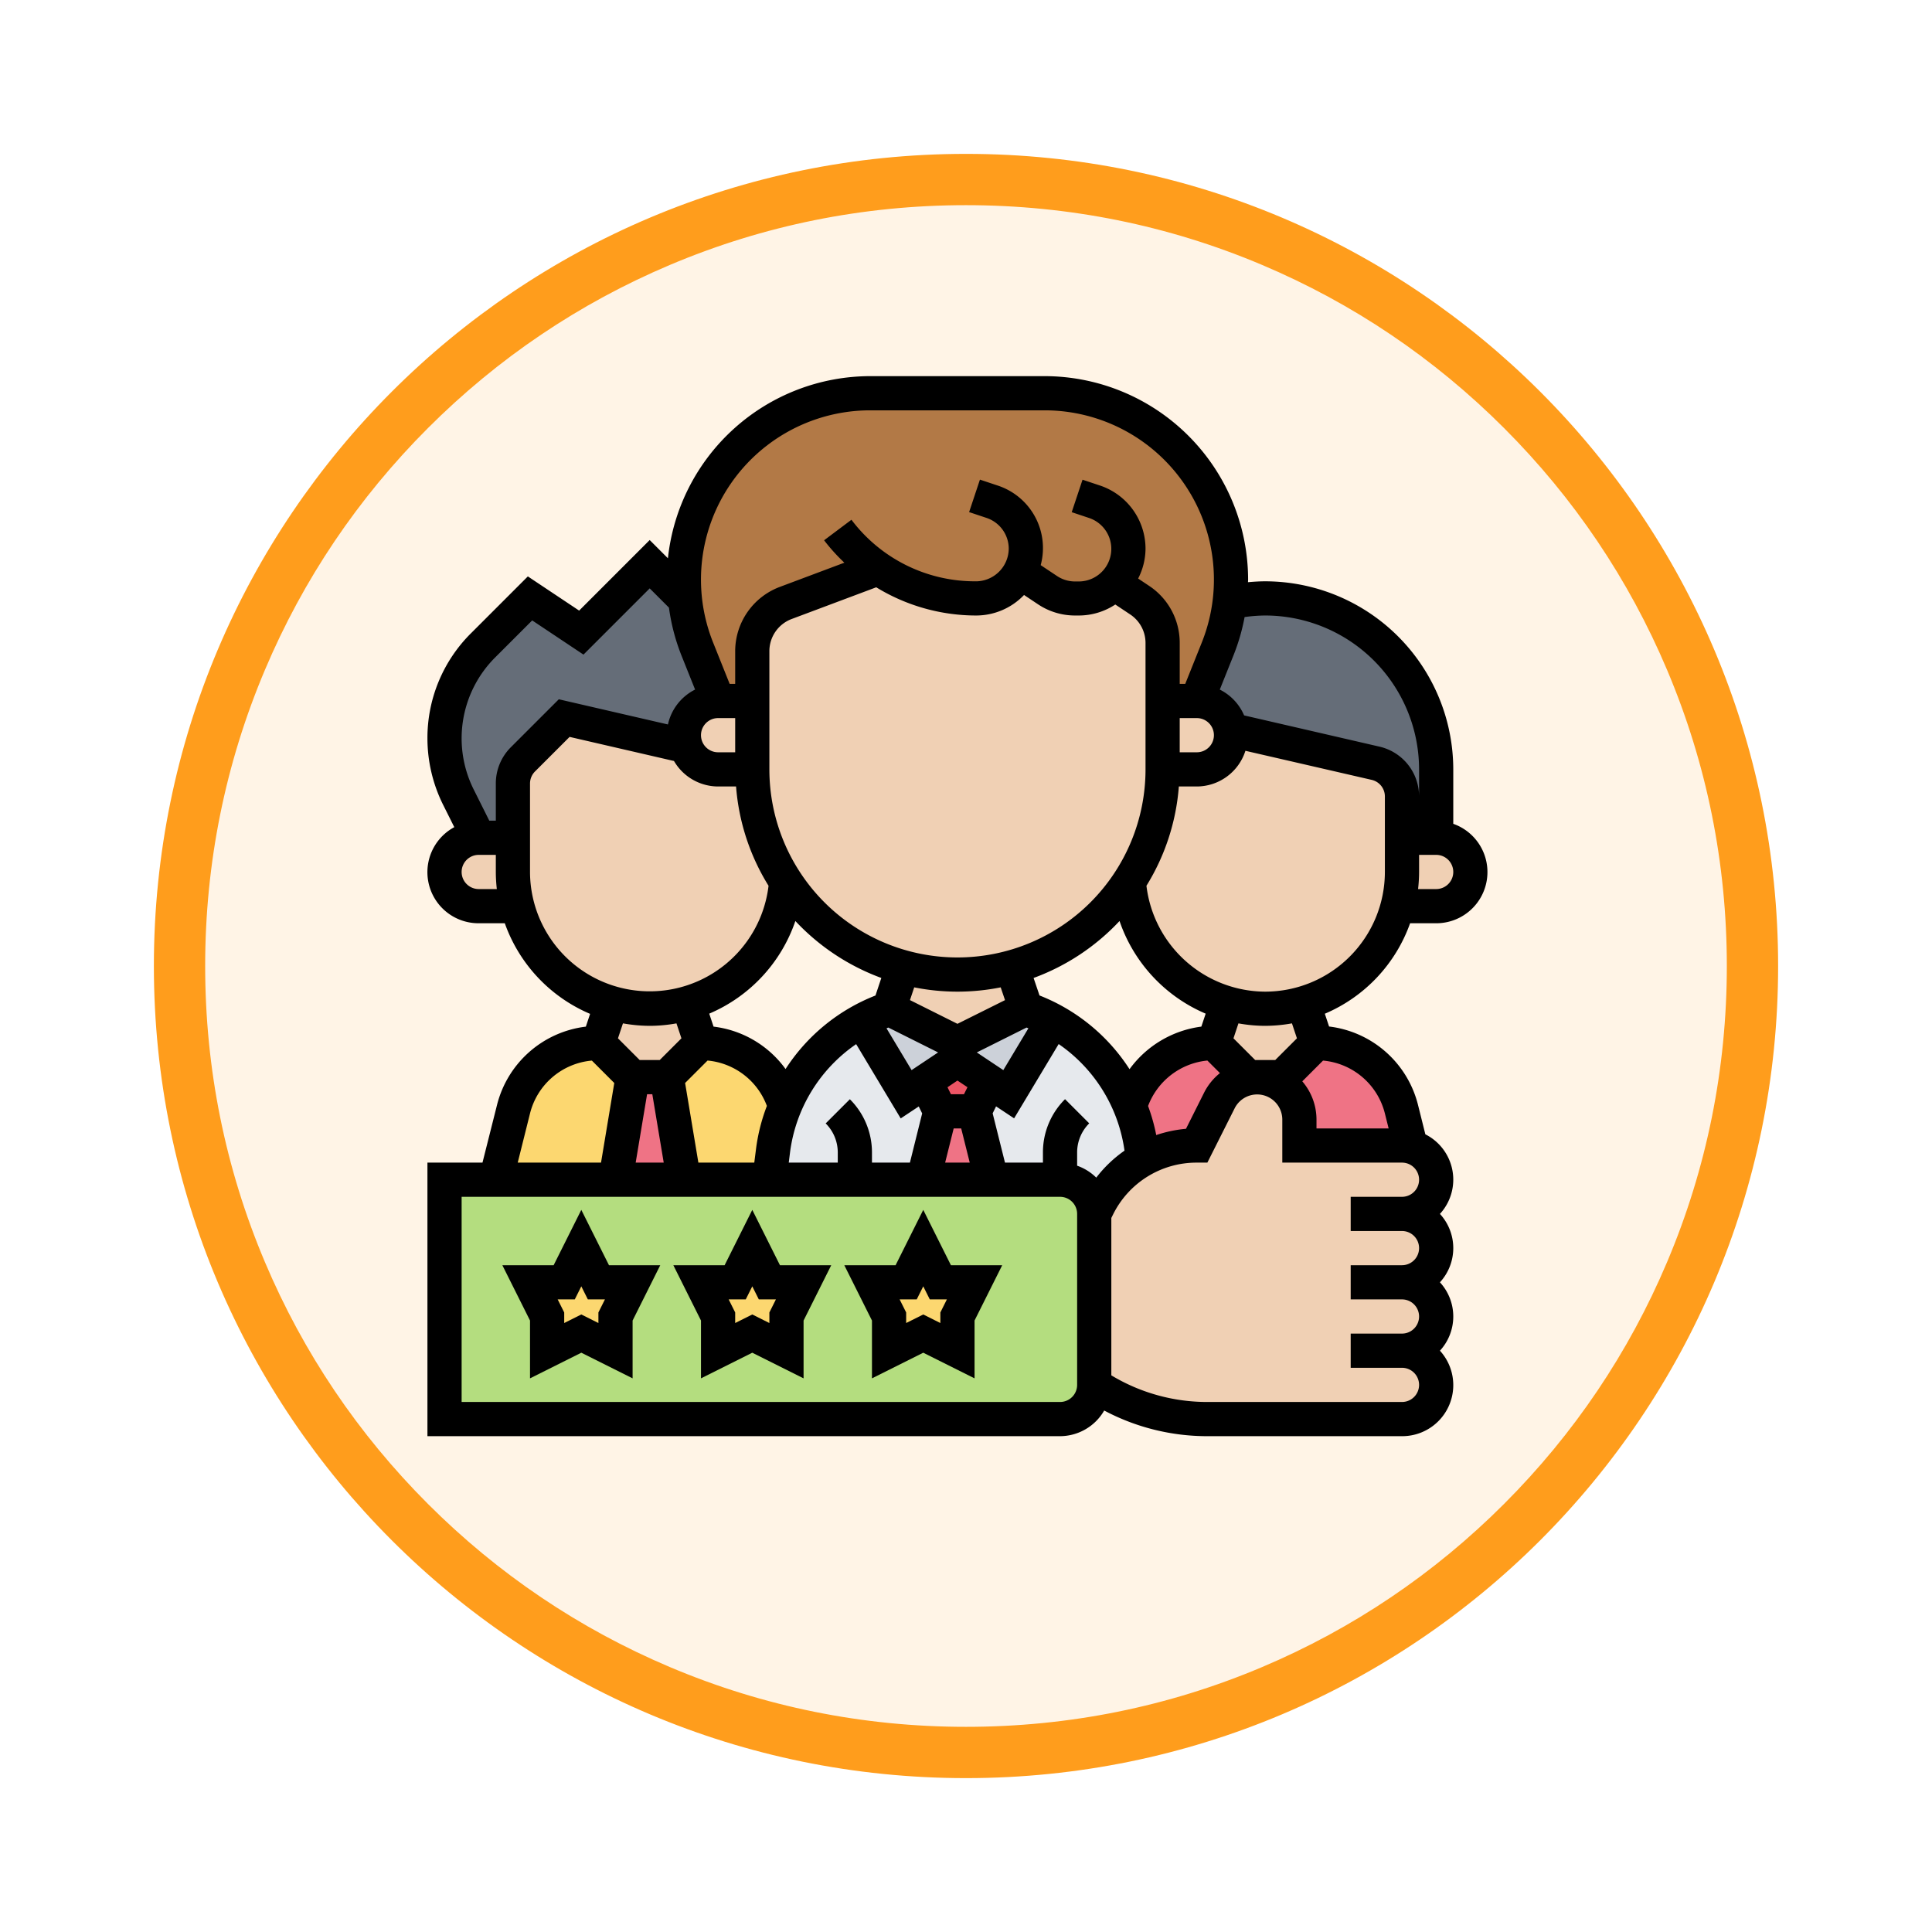<svg xmlns="http://www.w3.org/2000/svg" xmlns:xlink="http://www.w3.org/1999/xlink" width="113" height="113" viewBox="0 0 113 113">
  <defs>
    <filter id="Trazado_982547" x="0" y="0" width="113" height="113" filterUnits="userSpaceOnUse">
      <feOffset dy="3" input="SourceAlpha"/>
      <feGaussianBlur stdDeviation="3" result="blur"/>
      <feFlood flood-opacity="0.161"/>
      <feComposite operator="in" in2="blur"/>
      <feComposite in="SourceGraphic"/>
    </filter>
  </defs>
  <g id="Grupo_1165490" data-name="Grupo 1165490" transform="translate(-588 -1027)">
    <g id="Grupo_1164260" data-name="Grupo 1164260" transform="translate(0 -80)">
      <g id="Grupo_1164259" data-name="Grupo 1164259" transform="translate(1)">
        <g id="Grupo_1163949" data-name="Grupo 1163949" transform="translate(0 -1371)">
          <g id="Grupo_1161819" data-name="Grupo 1161819" transform="translate(596 2484)">
            <g id="Grupo_1152576" data-name="Grupo 1152576" transform="translate(0)">
              <g id="Grupo_1148633" data-name="Grupo 1148633">
                <g id="Grupo_1148525" data-name="Grupo 1148525">
                  <g transform="matrix(1, 0, 0, 1, -9, -6)" filter="url(#Trazado_982547)">
                    <g id="Trazado_982547-2" data-name="Trazado 982547" transform="translate(9 6)" fill="#fff4e6">
                      <path d="M 47.5 93.5 C 41.289 93.5 35.265 92.284 29.595 89.886 C 24.118 87.569 19.198 84.252 14.973 80.027 C 10.748 75.802 7.431 70.882 5.114 65.405 C 2.716 59.735 1.5 53.711 1.5 47.5 C 1.5 41.289 2.716 35.265 5.114 29.595 C 7.431 24.118 10.748 19.198 14.973 14.973 C 19.198 10.748 24.118 7.431 29.595 5.114 C 35.265 2.716 41.289 1.5 47.5 1.5 C 53.711 1.5 59.735 2.716 65.405 5.114 C 70.882 7.431 75.802 10.748 80.027 14.973 C 84.252 19.198 87.569 24.118 89.886 29.595 C 92.284 35.265 93.5 41.289 93.5 47.5 C 93.5 53.711 92.284 59.735 89.886 65.405 C 87.569 70.882 84.252 75.802 80.027 80.027 C 75.802 84.252 70.882 87.569 65.405 89.886 C 59.735 92.284 53.711 93.5 47.5 93.5 Z" stroke="none"/>
                      <path d="M 47.5 3 C 41.491 3 35.664 4.176 30.18 6.496 C 24.881 8.737 20.122 11.946 16.034 16.034 C 11.946 20.122 8.737 24.881 6.496 30.18 C 4.176 35.664 3 41.491 3 47.5 C 3 53.509 4.176 59.336 6.496 64.82 C 8.737 70.119 11.946 74.878 16.034 78.966 C 20.122 83.054 24.881 86.263 30.18 88.504 C 35.664 90.824 41.491 92 47.5 92 C 53.509 92 59.336 90.824 64.82 88.504 C 70.119 86.263 74.878 83.054 78.966 78.966 C 83.054 74.878 86.263 70.119 88.504 64.82 C 90.824 59.336 92 53.509 92 47.5 C 92 41.491 90.824 35.664 88.504 30.18 C 86.263 24.881 83.054 20.122 78.966 16.034 C 74.878 11.946 70.119 8.737 64.82 6.496 C 59.336 4.176 53.509 3 47.5 3 M 47.5 0 C 73.734 0 95 21.266 95 47.5 C 95 73.734 73.734 95 47.5 95 C 21.266 95 0 73.734 0 47.5 C 0 21.266 21.266 0 47.5 0 Z" stroke="none" fill="#ff9d1c"/>
                    </g>
                  </g>
                </g>
              </g>
            </g>
          </g>
        </g>
      </g>
    </g>
    <g id="customer-satisfaction_3957720" transform="translate(613 1049)">
      <g id="Grupo_1165488" data-name="Grupo 1165488">
        <g id="Grupo_1165458" data-name="Grupo 1165458">
          <path id="Trazado_1000589" data-name="Trazado 1000589" d="M56.97,42.88l.55,2.19A1.766,1.766,0,0,0,57,45H51V43.47A2.458,2.458,0,0,0,48.53,41H50l2-2a5.108,5.108,0,0,1,3.15,1.08A5.162,5.162,0,0,1,56.97,42.88Z" fill="#ef7385"/>
        </g>
        <g id="Grupo_1165459" data-name="Grupo 1165459">
          <path id="Trazado_1000590" data-name="Trazado 1000590" d="M48,41h.53a2.466,2.466,0,0,0-2.21,1.37L45,45a6.43,6.43,0,0,0-3.15.82l-.07-.54a9.916,9.916,0,0,0-.69-2.62A5.118,5.118,0,0,1,46,39Z" fill="#ef7385"/>
        </g>
        <g id="Grupo_1165460" data-name="Grupo 1165460">
          <path id="Trazado_1000591" data-name="Trazado 1000591" d="M14,41l1,6H11l1-6Z" fill="#ef7385"/>
        </g>
        <g id="Grupo_1165461" data-name="Grupo 1165461">
          <path id="Trazado_1000592" data-name="Trazado 1000592" d="M16,39a5.1,5.1,0,0,1,4.87,3.54l.08.03a10.234,10.234,0,0,0-.73,2.71L20,47H15l-1-6Z" fill="#fcd770"/>
        </g>
        <g id="Grupo_1165462" data-name="Grupo 1165462">
          <path id="Trazado_1000593" data-name="Trazado 1000593" d="M12,41l-1,6H4l1.03-4.12a5.162,5.162,0,0,1,1.82-2.8A5.108,5.108,0,0,1,10,39Z" fill="#fcd770"/>
        </g>
        <g id="Grupo_1165463" data-name="Grupo 1165463">
          <path id="Trazado_1000594" data-name="Trazado 1000594" d="M41.85,45.82a6.46,6.46,0,0,0-2.64,2.76L39,49a2.006,2.006,0,0,0-2-2H33l-1-4,.88-1.75L34,42l2.59-4.31a9.989,9.989,0,0,1,5.19,7.59Z" fill="#e6e9ed"/>
        </g>
        <g id="Grupo_1165464" data-name="Grupo 1165464">
          <path id="Trazado_1000595" data-name="Trazado 1000595" d="M20.95,42.57a9.7,9.7,0,0,1,1.46-2.41,9.976,9.976,0,0,1,3-2.47L28,42l1.13-.75L30,43l-1,4H20l.22-1.72a10.234,10.234,0,0,1,.73-2.71Z" fill="#e6e9ed"/>
        </g>
        <g id="Grupo_1165465" data-name="Grupo 1165465">
          <path id="Trazado_1000596" data-name="Trazado 1000596" d="M28,42l-2.59-4.31A8.683,8.683,0,0,1,27,37l4,2,4-2a8.682,8.682,0,0,1,1.59.69L34,42l-1.12-.75L31,40l-1.87,1.25Z" fill="#ccd1d9"/>
        </g>
        <g id="Grupo_1165466" data-name="Grupo 1165466">
          <path id="Trazado_1000597" data-name="Trazado 1000597" d="M32,43l1,4H29l1-4Z" fill="#ef7385"/>
        </g>
        <g id="Grupo_1165467" data-name="Grupo 1165467">
          <path id="Trazado_1000598" data-name="Trazado 1000598" d="M29.13,41.25,31,40l1.88,1.25L32,43H30Z" fill="#ed5565"/>
        </g>
        <g id="Grupo_1165468" data-name="Grupo 1165468">
          <path id="Trazado_1000599" data-name="Trazado 1000599" d="M59,23v4H57V24.59a2,2,0,0,0-1.55-1.95l-8.48-1.95A2,2,0,0,0,45,19l1.22-3.05a10.857,10.857,0,0,0,.7-2.73A9.536,9.536,0,0,1,49,13,10,10,0,0,1,59,23Z" fill="#656d78"/>
        </g>
        <g id="Grupo_1165469" data-name="Grupo 1165469">
          <path id="Trazado_1000600" data-name="Trazado 1000600" d="M15.78,15.95,17,19a2.006,2.006,0,0,0-2,2,1.956,1.956,0,0,0,.11.64L8,20,5.59,22.41A2.006,2.006,0,0,0,5,23.83V27H3L1.81,24.62a7.689,7.689,0,0,1,1.44-8.87L6,13l3,2,4-4,2.03,2.03h.03a10.587,10.587,0,0,0,.72,2.92Z" fill="#656d78"/>
        </g>
        <g id="Grupo_1165470" data-name="Grupo 1165470">
          <path id="Trazado_1000601" data-name="Trazado 1000601" d="M26.35,11.24l-.01.01-5.39,2.02A3.007,3.007,0,0,0,19,16.08V19H17l-1.22-3.05A10.993,10.993,0,0,1,15,11.9,10.9,10.9,0,0,1,25.9,1H36.1A10.891,10.891,0,0,1,47,11.9a11.689,11.689,0,0,1-.08,1.32,10.857,10.857,0,0,1-.7,2.73L45,19H43V15.61a2.993,2.993,0,0,0-1.34-2.5l-1.48-.99a2.923,2.923,0,0,1-2.09.88h-.21a2.9,2.9,0,0,1-1.61-.49l-1.6-1.07A2.911,2.911,0,0,1,32.09,13H32a9.894,9.894,0,0,1-5.65-1.76Z" fill="#b27946"/>
        </g>
        <g id="Grupo_1165471" data-name="Grupo 1165471">
          <path id="Trazado_1000602" data-name="Trazado 1000602" d="M5,27v2a8.239,8.239,0,0,0,.25,2H3a1.955,1.955,0,0,1-1.41-.59A1.955,1.955,0,0,1,1,29a2.006,2.006,0,0,1,2-2Z" fill="#f0d0b4"/>
        </g>
        <g id="Grupo_1165472" data-name="Grupo 1165472">
          <path id="Trazado_1000603" data-name="Trazado 1000603" d="M20.99,29.62l-.01.01a8.02,8.02,0,0,1-5.75,7.05,7.93,7.93,0,0,1-4.46,0L7.34,34.66A8.122,8.122,0,0,1,5.25,31,8.239,8.239,0,0,1,5,29V23.83a2.006,2.006,0,0,1,.59-1.42L8,20l7.11,1.64a1.827,1.827,0,0,0,.48.77A1.955,1.955,0,0,0,17,23h2a11.9,11.9,0,0,0,1.99,6.62Z" fill="#f0d0b4"/>
        </g>
        <g id="Grupo_1165473" data-name="Grupo 1165473">
          <path id="Trazado_1000604" data-name="Trazado 1000604" d="M15.23,36.69,16,39l-2,2H12l-2-2,.77-2.31v-.01a7.93,7.93,0,0,0,4.46,0Z" fill="#f0d0b4"/>
        </g>
        <g id="Grupo_1165474" data-name="Grupo 1165474">
          <path id="Trazado_1000605" data-name="Trazado 1000605" d="M51.23,36.69,52,39l-2,2H48l-2-2,.77-2.31v-.01a7.93,7.93,0,0,0,4.46,0Z" fill="#f0d0b4"/>
        </g>
        <g id="Grupo_1165475" data-name="Grupo 1165475">
          <path id="Trazado_1000606" data-name="Trazado 1000606" d="M57,29V27h2a2.006,2.006,0,0,1,2,2,2.015,2.015,0,0,1-2,2H56.75A8.239,8.239,0,0,0,57,29Z" fill="#f0d0b4"/>
        </g>
        <g id="Grupo_1165476" data-name="Grupo 1165476">
          <path id="Trazado_1000607" data-name="Trazado 1000607" d="M57,27v2a8.239,8.239,0,0,1-.25,2,8.028,8.028,0,0,1-5.52,5.68,7.93,7.93,0,0,1-4.46,0l-3.21-1.82a7.984,7.984,0,0,1-2.54-5.23l-.01-.01A11.9,11.9,0,0,0,43,23h2a2.015,2.015,0,0,0,2-2,1.553,1.553,0,0,0-.03-.31l8.48,1.95A2,2,0,0,1,57,24.59Z" fill="#f0d0b4"/>
        </g>
        <g id="Grupo_1165477" data-name="Grupo 1165477">
          <path id="Trazado_1000608" data-name="Trazado 1000608" d="M45,19a2,2,0,0,1,1.97,1.69A1.553,1.553,0,0,1,47,21a2.015,2.015,0,0,1-2,2H43V19Z" fill="#f0d0b4"/>
        </g>
        <g id="Grupo_1165478" data-name="Grupo 1165478">
          <path id="Trazado_1000609" data-name="Trazado 1000609" d="M31,35a11.982,11.982,0,0,0,3.19-.43L35,37l-4,2-4-2,.81-2.43A11.927,11.927,0,0,0,31,35Z" fill="#f0d0b4"/>
        </g>
        <g id="Grupo_1165479" data-name="Grupo 1165479">
          <path id="Trazado_1000610" data-name="Trazado 1000610" d="M43,19v4A12.006,12.006,0,0,1,27.81,34.57l-5.3-3.08a11.4,11.4,0,0,1-1.52-1.87A11.9,11.9,0,0,1,19,23V16.08a3.007,3.007,0,0,1,1.95-2.81l5.39-2.02.01-.01A9.894,9.894,0,0,0,32,13h.09a2.911,2.911,0,0,0,2.58-1.56l1.6,1.07a2.9,2.9,0,0,0,1.61.49h.21a2.923,2.923,0,0,0,2.09-.88l1.48.99A2.993,2.993,0,0,1,43,15.61Z" fill="#f0d0b4"/>
        </g>
        <g id="Grupo_1165480" data-name="Grupo 1165480">
          <path id="Trazado_1000611" data-name="Trazado 1000611" d="M19,19v4H17a1.955,1.955,0,0,1-1.41-.59,1.827,1.827,0,0,1-.48-.77A1.956,1.956,0,0,1,15,21a2.006,2.006,0,0,1,2-2Z" fill="#f0d0b4"/>
        </g>
        <g id="Grupo_1165483" data-name="Grupo 1165483">
          <path id="Trazado_1000612" data-name="Trazado 1000612" d="M39,49V59a2.006,2.006,0,0,1-2,2H1V47H37A2.006,2.006,0,0,1,39,49Z" fill="#b4dd7f"/>
        </g>
        <g id="Grupo_1165484" data-name="Grupo 1165484">
          <path id="Trazado_1000613" data-name="Trazado 1000613" d="M57,49a2.006,2.006,0,0,1,2,2,2.015,2.015,0,0,1-2,2,2.006,2.006,0,0,1,2,2,2.015,2.015,0,0,1-2,2,2.015,2.015,0,0,1,2,2,2.006,2.006,0,0,1-2,2H45.6A11.935,11.935,0,0,1,39,59V49l.21-.42A6.481,6.481,0,0,1,45,45l1.32-2.63A2.466,2.466,0,0,1,48.53,41,2.458,2.458,0,0,1,51,43.47V45h6a1.766,1.766,0,0,1,.52.07A2.007,2.007,0,0,1,59,47a2.015,2.015,0,0,1-2,2Z" fill="#f0d0b4"/>
        </g>
        <g id="Grupo_1165485" data-name="Grupo 1165485">
          <path id="Trazado_1000614" data-name="Trazado 1000614" d="M30,53h2l-1,2v2l-2-1-2,1V55l-1-2h2l1-2Z" fill="#fcd770"/>
        </g>
        <g id="Grupo_1165486" data-name="Grupo 1165486">
          <path id="Trazado_1000615" data-name="Trazado 1000615" d="M20,53h2l-1,2v2l-2-1-2,1V55l-1-2h2l1-2Z" fill="#fcd770"/>
        </g>
        <g id="Grupo_1165487" data-name="Grupo 1165487">
          <path id="Trazado_1000616" data-name="Trazado 1000616" d="M8,53l1-2,1,2h2l-1,2v2L9,56,7,57V55L6,53Z" fill="#fcd770"/>
        </g>
      </g>
      <g id="Grupo_1165489" data-name="Grupo 1165489">
        <path id="Trazado_1000622" data-name="Trazado 1000622" d="M57.475,32H59a2.993,2.993,0,0,0,1-5.816V23A11.013,11.013,0,0,0,49,12c-.336,0-.672.022-1.007.052,0-.051.007-.1.007-.152A11.914,11.914,0,0,0,36.1,0H25.9A11.917,11.917,0,0,0,14.066,10.653L13,9.586,8.873,13.713l-3-2L2.545,15.041A8.628,8.628,0,0,0,0,21.185a8.74,8.74,0,0,0,.917,3.886l.654,1.308A2.989,2.989,0,0,0,3,32H4.525a9.044,9.044,0,0,0,4.989,5.3l-.249.747a6.11,6.11,0,0,0-5.2,4.6L3.22,46H0V62H37a2.993,2.993,0,0,0,2.583-1.5A12.852,12.852,0,0,0,45.6,62H57a2.987,2.987,0,0,0,2.22-5,2.954,2.954,0,0,0,0-4,2.954,2.954,0,0,0,0-4,2.967,2.967,0,0,0-.853-4.655l-.426-1.706a6.113,6.113,0,0,0-5.205-4.6l-.249-.747A9.045,9.045,0,0,0,57.475,32ZM59,30H57.941A8.935,8.935,0,0,0,58,29V28h1a1,1,0,0,1,0,2ZM49,14a9.01,9.01,0,0,1,9,9v1.591a2.986,2.986,0,0,0-2.325-2.923l-7.908-1.825a3.007,3.007,0,0,0-1.423-1.51l.805-2.012a11.9,11.9,0,0,0,.646-2.23A9.012,9.012,0,0,1,49,14Zm-5,6h1a1,1,0,0,1,0,2H44ZM25.9,2H36.1a9.9,9.9,0,0,1,9.192,13.578L44.323,18H44V15.6a3.991,3.991,0,0,0-1.781-3.328l-.651-.434A3.859,3.859,0,0,0,42,10.095a3.9,3.9,0,0,0-2.671-3.7l-1.013-.338-.633,1.9,1.013.338a1.906,1.906,0,0,1-.6,3.714H37.88a1.9,1.9,0,0,1-1.058-.32l-.953-.635A3.847,3.847,0,0,0,33.328,6.39l-1.013-.338-.633,1.9,1.013.338A1.9,1.9,0,0,1,34,10.095,1.929,1.929,0,0,1,32,12a9.043,9.043,0,0,1-7.2-3.6L23.2,9.6a10.864,10.864,0,0,0,1.186,1.311l-3.791,1.422A4.021,4.021,0,0,0,18,16.079V18h-.323l-.969-2.422A9.9,9.9,0,0,1,25.9,2ZM39.121,46.88a3,3,0,0,0-1.121-.7v-.77a2.4,2.4,0,0,1,.707-1.707l-1.414-1.414A4.384,4.384,0,0,0,36,45.414V46H33.78l-.721-2.883.2-.407,1.055.7,2.606-4.345A9.083,9.083,0,0,1,40.771,45.3a7.417,7.417,0,0,0-1.65,1.575ZM24.707,42.293l-1.414,1.414A2.4,2.4,0,0,1,24,45.414V46H21.133l.075-.6a9.083,9.083,0,0,1,3.867-6.33l2.606,4.345,1.055-.7.2.407L28.22,46H26v-.586a4.384,4.384,0,0,0-1.293-3.121ZM12.847,42h.306l.667,4H12.18ZM32.095,14a3.882,3.882,0,0,0,2.8-1.2l.814.542A3.887,3.887,0,0,0,37.88,14h.215a3.88,3.88,0,0,0,2.137-.643l.878.585A2,2,0,0,1,42,15.6V23a11,11,0,1,1-22,0V16.079a2.009,2.009,0,0,1,1.3-1.873l4.95-1.856A11.2,11.2,0,0,0,32.095,14Zm-.713,28h-.764l-.2-.408L31,41.2l.586.39Zm-4.424-3.9,2.91,1.455-1.55,1.034-1.467-2.444c.036-.015.071-.031.107-.045Zm6.724,2.489-1.55-1.034,2.91-1.455.107.044Zm.1-4.093L31,37.882l-2.777-1.388.248-.745a12.866,12.866,0,0,0,5.058,0ZM26.547,35.2l-.342,1.026a11.056,11.056,0,0,0-5.259,4.3,6.09,6.09,0,0,0-4.211-2.48l-.253-.759a9.077,9.077,0,0,0,5.038-5.418,13.034,13.034,0,0,0,5.027,3.33ZM15.847,46l-.776-4.657,1.313-1.313a4.1,4.1,0,0,1,3.47,2.654,10.818,10.818,0,0,0-.629,2.467L19.117,46ZM30.78,44h.439l.5,2H30.28Zm11.847.388a10.993,10.993,0,0,0-.478-1.7,4.136,4.136,0,0,1,3.469-2.658l.734.734a3.478,3.478,0,0,0-.93,1.152l-1.055,2.106A7.553,7.553,0,0,0,42.627,44.388Zm2.638-6.343a6.173,6.173,0,0,0-4.2,2.49A11.066,11.066,0,0,0,35.8,36.223L35.453,35.2a13.014,13.014,0,0,0,5.027-3.331,9.08,9.08,0,0,0,5.038,5.418ZM18,22H17a1,1,0,0,1,0-2h1ZM3.959,16.455l2.168-2.168,3,2L13,12.414l1.126,1.126a11.9,11.9,0,0,0,.724,2.78l.805,2.012a3,3,0,0,0-1.588,2.041L7.684,18.9,4.878,21.706A2.989,2.989,0,0,0,4,23.828V26H3.618l-.912-1.824a6.689,6.689,0,0,1,1.253-7.721ZM3,30a1,1,0,1,1,0-2H4v1a8.935,8.935,0,0,0,.059,1Zm3-1V23.828a1,1,0,0,1,.293-.707L8.315,21.1l6.106,1.41A2.993,2.993,0,0,0,17,24h1.051a12.878,12.878,0,0,0,1.9,5.808A7,7,0,0,1,6,29Zm7,9a8.9,8.9,0,0,0,1.565-.144l.291.874L13.586,40H12.414l-1.27-1.27.292-.875A9.061,9.061,0,0,0,13,38ZM6,43.123a4.1,4.1,0,0,1,3.617-3.091l1.311,1.311L10.153,46H5.281ZM38,59a1,1,0,0,1-1,1H2V48H37a1,1,0,0,1,1,1Zm19,1H45.6A10.861,10.861,0,0,1,40,58.442V49.237l.106-.213A5.443,5.443,0,0,1,45,46h.617l1.6-3.185A1.472,1.472,0,0,1,50,43.473V46h7a1,1,0,0,1,0,2H54v2h3a1,1,0,0,1,0,2H54v2h3a1,1,0,0,1,0,2H54v2h3a1,1,0,0,1,0,2ZM56,43.124l.219.876H52v-.527a3.441,3.441,0,0,0-.831-2.228l1.213-1.213A4.106,4.106,0,0,1,56,43.124ZM50.856,38.73,49.586,40H48.414l-1.27-1.27.291-.874A8.9,8.9,0,0,0,49,38a9.061,9.061,0,0,0,1.564-.145ZM49,36a7.027,7.027,0,0,1-6.946-6.193A12.885,12.885,0,0,0,43.949,24H45a2.994,2.994,0,0,0,2.843-2.087l7.383,1.7a.994.994,0,0,1,.774.974V29a7.009,7.009,0,0,1-7,7Z"/>
        <path id="Trazado_1000623" data-name="Trazado 1000623" d="M9,48.764,7.382,52h-3L6,55.236v3.382l3-1.5,3,1.5V55.236L13.618,52h-3Zm1,6v.618l-1-.5-1,.5v-.618L7.618,54h1L9,53.236,9.382,54h1Z"/>
        <path id="Trazado_1000624" data-name="Trazado 1000624" d="M19,48.764,17.382,52h-3L16,55.236v3.382l3-1.5,3,1.5V55.236L23.618,52h-3Zm1,6v.618l-1-.5-1,.5v-.618L17.618,54h1L19,53.236l.382.764h1Z"/>
        <path id="Trazado_1000625" data-name="Trazado 1000625" d="M29,48.764,27.382,52h-3L26,55.236v3.382l3-1.5,3,1.5V55.236L33.618,52h-3Zm1,6v.618l-1-.5-1,.5v-.618L27.618,54h1L29,53.236l.382.764h1Z"/>
      </g>
    </g>
  </g>
</svg>
